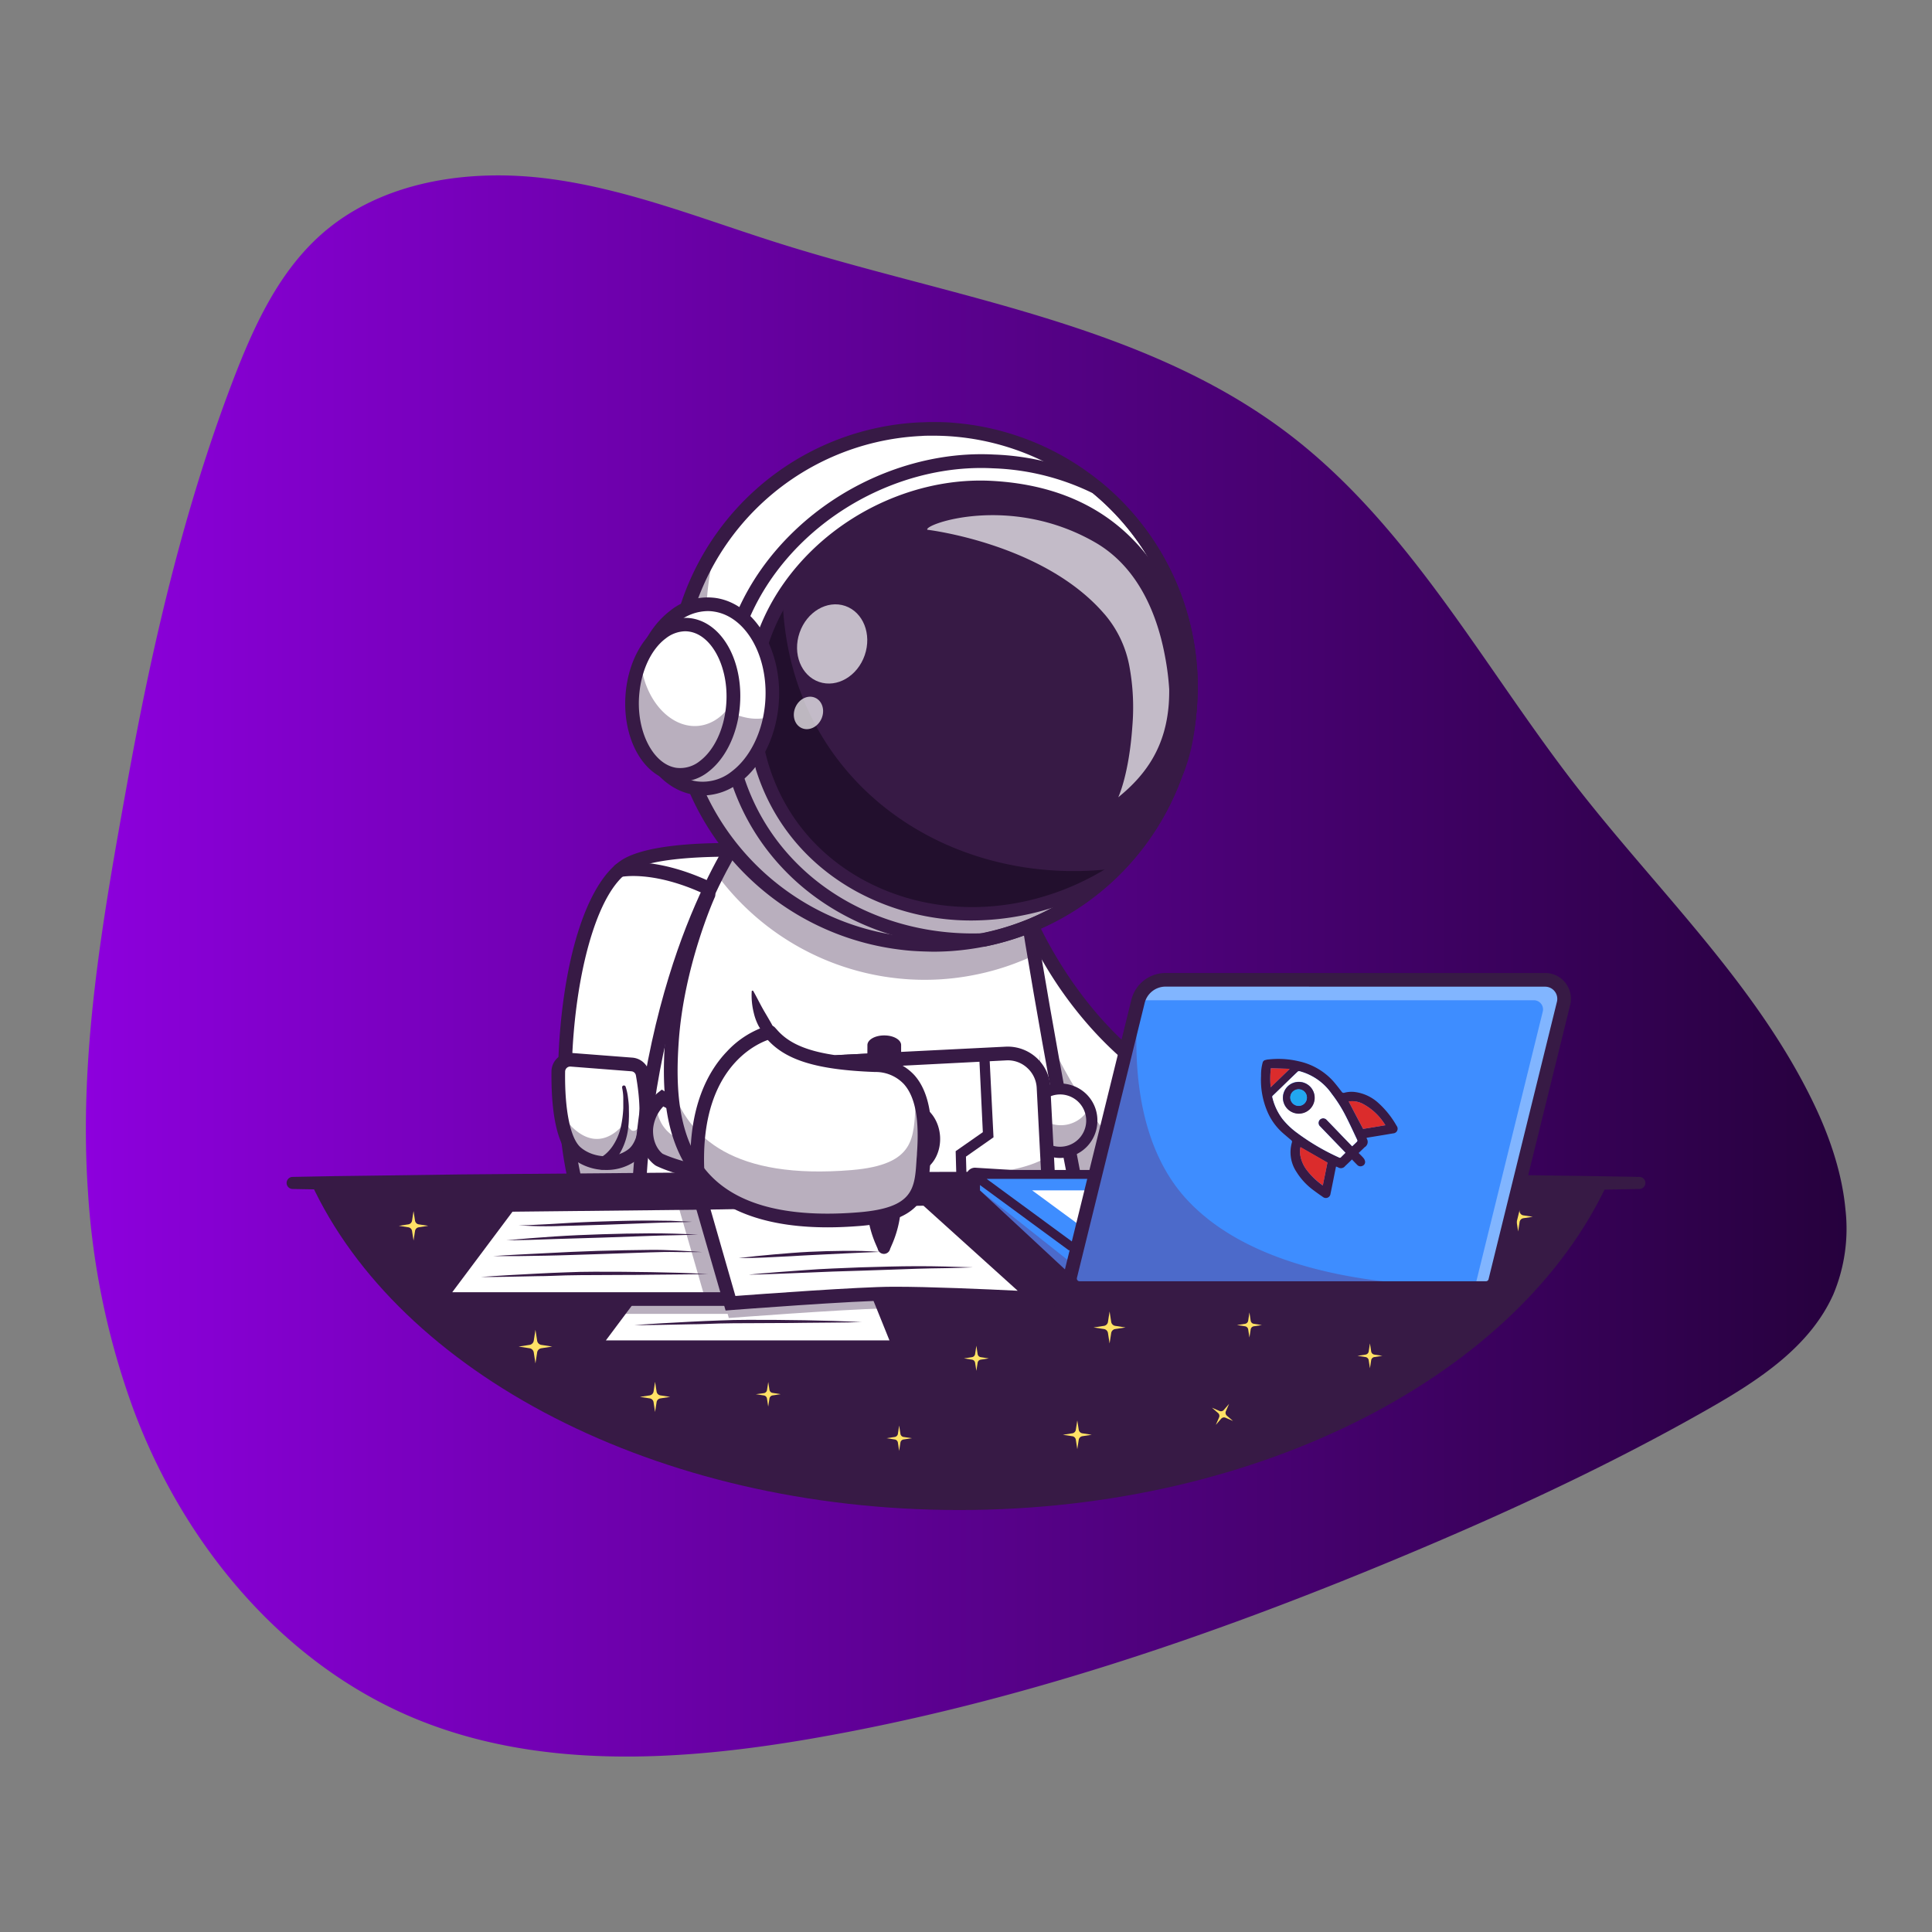 <svg id="Layer_1" data-name="Layer 1" xmlns="http://www.w3.org/2000/svg" xmlns:xlink="http://www.w3.org/1999/xlink" viewBox="0 0 467 467"><rect x="0" y="0" width="467" height="467" fill="#808080" stroke="none"/><defs><style>.cls-1{fill:url(#linear-gradient);}.cls-2{fill:#fff;}.cls-3{opacity:0.35;}.cls-4{fill:#371a45;}.cls-5{fill:#22a7f0;}.cls-6{fill:#220f2d;}.cls-7{opacity:0.7;}.cls-8{fill:#ffe266;}.cls-9{fill:#3e8dff;}.cls-10{opacity:0.3;}.cls-11{fill:#6b184e;}.cls-12{fill:#db2c2c;}</style><linearGradient id="linear-gradient" x1="20.7" y1="233.5" x2="446.3" y2="233.5" gradientUnits="userSpaceOnUse"><stop offset="0" stop-color="#8d00dd"/><stop offset="1" stop-color="#26013d"/></linearGradient></defs><path class="cls-1" d="M446.08,292.36c-.78-8.5-3.63-17.05-7.28-24.8-13.81-29.27-38-52.05-57.87-77.62-22.49-29-40.19-62.71-69.38-85-35.05-26.73-81-32.84-123-46.06-18.53-5.82-36.75-13.2-56-15.69s-40.33.58-54.87,13.45c-10.33,9.14-16.3,22.15-21.24,35-12.11,31.58-19.73,64.66-25.73,97.88-5.87,32.55-11.72,65.29-9.45,98.5a186.13,186.13,0,0,0,11,52.67C44.28,373,68,401.82,99.79,415.18c30.1,12.65,64.3,10.63,96.48,5.06,48.8-8.46,96-24.54,141.72-43.61,25.68-10.71,51-22.39,75.16-36.18,12-6.84,24.37-14.94,30-27.57A41,41,0,0,0,446.08,292.36Z"/><path class="cls-2" d="M187.84,205.85s-28.55-2.19-37,3.63c-15.14,10.47-19.38,67.18-7.63,87.28,8.63,14.75,61.51,7.13,61.51,7.13"/><g class="cls-3"><path class="cls-4" d="M143.26,296.76c8.63,14.75,61.51,7.13,61.51,7.13l-4.64-26.84c-11.5,1.36-51,5-58.36-7.54-2.29-3.92-4-9.24-5.08-15.32C135.86,270.75,137.89,287.58,143.26,296.76Z"/></g><path class="cls-4" d="M176.56,307.51h.7a228.75,228.75,0,0,0,27.74-2,1.65,1.65,0,0,0-.47-3.27c-14.4,2.07-53.23,5-59.84-6.34-11.54-19.73-6.87-75.39,7.14-85.09,6.49-4.49,28.1-3.93,35.88-3.33a1.66,1.66,0,0,0,.26-3.3c-1.19-.09-29.24-2.16-38,3.92-7.44,5.15-12.9,20.57-14.6,41.25-1.3,15.73-.27,36.66,6.49,48.22C145.69,304.17,157.37,307.51,176.56,307.51Z"/><path class="cls-2" d="M138.06,256.16l14.66,1.14a2.88,2.88,0,0,1,2.62,2.36c.84,4.73,2.23,15.77-2.38,19.4-3.83,3-10,2.65-13.66-.44-4.05-3.45-4.43-14.27-4.35-19.62A2.9,2.9,0,0,1,138.06,256.16Z"/><g class="cls-3"><path class="cls-4" d="M155.34,259.66c.85,4.73,2.23,15.77-2.38,19.4-3.83,3-10,2.65-13.66-.44-2.49-2.12-3.59-7-4.05-11.74a12.3,12.3,0,0,0,3,5.52c7.38,7.2,12.92-1.26,12.92-1.26s1,2.06,1.71,2.18c3.19.5,2.55-9.5,2.1-14.66A2.9,2.9,0,0,1,155.34,259.66Z"/></g><path class="cls-4" d="M138.23,279.88c-4.27-3.64-5-13.38-4.93-20.91a4.54,4.54,0,0,1,4.89-4.45l14.66,1.13a4.53,4.53,0,0,1,4.11,3.72c1.09,6.1,2.16,16.94-3,21a12.06,12.06,0,0,1-7.46,2.43A12.9,12.9,0,0,1,138.23,279.88Zm-.3-22.07a1.24,1.24,0,0,0-.93.32,1.25,1.25,0,0,0-.4.89c-.13,9.36,1.28,16.22,3.77,18.34,3.15,2.68,8.45,2.86,11.57.4,2.72-2.14,3.38-8.8,1.77-17.81a1.2,1.2,0,0,0-1.11-1l-14.67-1.14Z"/><path class="cls-4" d="M146.33,282.41a6,6,0,0,0,.7-.47c.2-.15.39-.31.57-.47a9.69,9.69,0,0,0,1-1,12.23,12.23,0,0,0,1.57-2.31A15.66,15.66,0,0,0,151.8,273a21.18,21.18,0,0,0,.21-2.62c.05-.88,0-1.72,0-2.58s-.11-1.71-.22-2.56a13.18,13.18,0,0,0-.57-2.58.43.43,0,0,0-.55-.26.43.43,0,0,0-.28.51V263a12.74,12.74,0,0,1,.27,2.38c0,.81,0,1.64,0,2.46a26,26,0,0,1-.65,4.82,13.55,13.55,0,0,1-1.86,4.27,10,10,0,0,1-1.44,1.72,6.75,6.75,0,0,1-.83.69,4,4,0,0,1-.43.29,2,2,0,0,1-.36.2,1.47,1.47,0,0,0,.86,2.82,1.28,1.28,0,0,0,.29-.13Z"/><path class="cls-4" d="M170.64,216.12a1.66,1.66,0,0,0,.69-3.16c-13.39-6.13-21.6-4.3-21.94-4.22a1.65,1.65,0,0,0,.75,3.22c.11,0,7.58-1.6,19.81,4A1.68,1.68,0,0,0,170.64,216.12Z"/><path class="cls-2" d="M246.24,216.28s13.11,39.37,49.1,52.08v24.15h-49.1Z"/><path class="cls-2" d="M246.24,216.28v76.23h49.1V268.36C259.35,255.65,246.24,216.28,246.24,216.28Z"/><g class="cls-3"><path class="cls-4" d="M246.24,231.68v60.83h43.33C257.94,276.8,246.24,231.68,246.24,231.68Z"/></g><path class="cls-4" d="M244.59,206.13l3.22,9.63c.13.39,13.3,38.76,48.08,51l1.1.39v27h-52.4Zm49.1,63.39c-18.4-6.86-30.67-20.61-37.76-31a107.29,107.29,0,0,1-8-14v66.37h45.8Z"/><path class="cls-2" d="M154.22,292.51h107s-5.89-29.62-11.24-61.59c-.83-4.95-1.65-10-2.43-14.93-6.5-41.46-68.51-14.42-68.51-14.42a78.24,78.24,0,0,0-5.76,9.85C166.38,224.94,155.58,252.25,154.22,292.51Z"/><path class="cls-4" d="M152.57,292.45c1.05-31.07,7.8-54.35,13.28-68.4,6-15.3,11.61-23.13,11.85-23.46l.26-.36.41-.18c1.51-.65,37.11-15.94,57.58-4.7,7.29,4,11.74,10.86,13.23,20.39,5.74,36.55,13.58,76.05,13.66,76.45l.39,2H152.51Zm93.35-76.2c-1.33-8.47-5.21-14.52-11.55-18-17.92-9.85-50.19,3-54.25,4.65-2.46,3.62-22,34-24.19,88H259.21C257.55,282.4,250.94,248.2,245.92,216.25Z"/><g class="cls-3"><path class="cls-4" d="M210.54,297c.17.9.33,1.78.47,2.64C210.87,298.77,210.72,297.89,210.54,297Z"/></g><g class="cls-3"><path class="cls-4" d="M251.34,257.63c1,9,1.59,16.84,1.71,23.36A151.91,151.91,0,0,0,251.34,257.63Z"/></g><circle class="cls-2" cx="256.26" cy="270.87" r="7.68"/><g class="cls-3"><path class="cls-4" d="M263.93,271.07a7.68,7.68,0,1,1-15.35-.4,7.59,7.59,0,0,1,.82-3.26,7.68,7.68,0,0,0,13.88.36A7.61,7.61,0,0,1,263.93,271.07Z"/></g><path class="cls-4" d="M256,279.9a9,9,0,1,1,6.79-15.24,8.93,8.93,0,0,1,2.47,6.45h0a9,9,0,0,1-9,8.79Zm-4.12-13.61a6.32,6.32,0,1,0,4.52-1.74h-.17A6.28,6.28,0,0,0,251.9,266.29Z"/><g class="cls-3"><path class="cls-4" d="M252.54,278.36a118.2,118.2,0,0,1-1.2-23.73,121.64,121.64,0,0,0,1.25,12.91,67.59,67.59,0,0,1,.55,16.16C253,281.9,252.8,280.11,252.54,278.36Z"/></g><path class="cls-2" d="M245.15,293.22l-40.09,2.06a8.67,8.67,0,0,1-9.08-8.19l-1.09-21.33a8.66,8.66,0,0,1,6.47-8.81,8.12,8.12,0,0,1,1.72-.27l40.08-2.06a8.66,8.66,0,0,1,9.07,8.19l.88,16.9.23,4.44A8.67,8.67,0,0,1,245.15,293.22Z"/><g class="cls-3"><path class="cls-4" d="M245.15,293.22l-40.09,2.06a8.67,8.67,0,0,1-9.08-8.19l-1.09-21.33a8.66,8.66,0,0,1,6.47-8.81l3.85,2.28c2.83,17,8.15,25.32,29.43,24.57,9.19-.32,14.91-2,18.47-4.09l.23,4.44A8.67,8.67,0,0,1,245.15,293.22Z"/></g><path class="cls-4" d="M197.73,294.29a10.21,10.21,0,0,1-3.39-7.11l-1.1-21.34A10.31,10.31,0,0,1,203,255L243.08,253a10.32,10.32,0,0,1,10.81,9.75L255,284.06a10.31,10.31,0,0,1-9.75,10.81l-40.08,2.06h0l-.54,0A10.25,10.25,0,0,1,197.73,294.29Zm7.25-.66,40.08-2.06a6.93,6.93,0,0,0,4.83-2.3,7,7,0,0,0,1.8-5l-1.1-21.34a7,7,0,0,0-2.31-4.82,6.9,6.9,0,0,0-5-1.8l-40.09,2.06a7,7,0,0,0-6.62,7.34L197.63,287a7,7,0,0,0,7.35,6.62Z"/><path class="cls-2" d="M246.75,293a8.46,8.46,0,0,1-1.6.24l-40.09,2.06a8.67,8.67,0,0,1-8.12-4.67,8.49,8.49,0,0,1-.95-3.52l-.49-9.48-.16-3.12-.45-8.73a8.67,8.67,0,0,1,8.19-9.08l8.66-.44a8.68,8.68,0,0,0-6.6,8.84l.59,11.52.5,9.81a8.68,8.68,0,0,0,9.08,8.19Z"/><g class="cls-3"><path class="cls-4" d="M246.75,293a8.46,8.46,0,0,1-1.6.24l-40.09,2.06a8.66,8.66,0,0,1-9.07-8.19l-.65-12.6c1.12,2.17,3.07,4.81,6,4.95,1.6.08,3.11-1.14,4.41-2.84l.5,9.81a8.68,8.68,0,0,0,9.08,8.19Z"/></g><path class="cls-4" d="M197.73,294.29a10.21,10.21,0,0,1-3.39-7.11l-1.1-21.34A10.32,10.32,0,0,1,203,255l8.66-.44.48,3.25a7,7,0,0,0-5.34,7.15l1.1,21.34a7,7,0,0,0,7.33,6.62l31.44-1.62.5,3.25a9.79,9.79,0,0,1-1.93.29l-40.09,2.06-.54,0A10.22,10.22,0,0,1,197.73,294.29Zm6.86-7.79-1.1-21.34a10.3,10.3,0,0,1,2.25-7l-2.58.13a7,7,0,0,0-6.62,7.34l1.1,21.34h0a7,7,0,0,0,7.33,6.62l2.88-.14A10.2,10.2,0,0,1,204.59,286.5Z"/><path class="cls-5" d="M221.5,275.11c0,.78-.78,7.21-.78,7.21l-4.5.2c-3.09.14-5.75-2.95-5.93-6.9s2.18-7.28,5.28-7.42l4.5-.2S221.44,273.82,221.5,275.11Z"/><g class="cls-3"><path class="cls-4" d="M221.5,275.11c0,.78-.78,7.21-.78,7.21l-4.5.2c-3.09.14-5.75-2.95-5.93-6.9s2.18-7.28,5.28-7.42l4.5-.2S221.44,273.82,221.5,275.11Z"/></g><path class="cls-4" d="M209.05,275.67a9.53,9.53,0,0,1,1.64-5.91,6.29,6.29,0,0,1,4.82-2.8l3.14-.14a2.88,2.88,0,0,1,2.93,2.23,49.21,49.21,0,0,1,1.16,6,54.29,54.29,0,0,1-.62,6.05,2.87,2.87,0,0,1-2.72,2.52l-3.12.14H216C212.36,283.76,209.26,280.2,209.05,275.67Zm10.12-6.07a.4.4,0,0,0-.4-.3l-3.14.14a3.82,3.82,0,0,0-2.92,1.76,6.91,6.91,0,0,0-1.18,4.36c.15,3.27,2.21,5.83,4.64,5.72l3.12-.14a.39.39,0,0,0,.37-.34c.59-4.75.61-5.53.61-5.64A52.41,52.41,0,0,0,219.17,269.6Zm2.33,5.51Z"/><ellipse class="cls-5" cx="220.39" cy="275.16" rx="5.61" ry="7.17" transform="translate(-12.32 10.34) rotate(-2.61)"/><path class="cls-2" d="M214.79,275.41a8.81,8.81,0,0,0,.41,2.33c-.08-3.85,2.25-7,5.29-7.18,2.45-.11,4.62,1.81,5.51,4.58a1.92,1.92,0,0,0,0-.24c-.18-4-2.84-7-5.93-6.9S214.61,271.46,214.79,275.41Z"/><g class="cls-3"><path class="cls-4" d="M214.79,275.41c.18,4,2.83,7,5.93,6.91s5.46-3.47,5.28-7.42a9.12,9.12,0,0,0-.38-2.19c-.77,2.51-2.64,4.31-4.9,4.41-2.49.11-4.7-1.87-5.56-4.71A8.65,8.65,0,0,0,214.79,275.41Z"/></g><path class="cls-4" d="M215.72,281.21a9.87,9.87,0,0,1-.53-11.65,6.25,6.25,0,0,1,4.82-2.8c3.79-.18,7,3.45,7.23,8.08h0c.21,4.63-2.69,8.54-6.46,8.71h-.27A6.31,6.31,0,0,1,215.72,281.21Zm9-6.25c-.15-3.27-2.21-5.84-4.64-5.73a3.84,3.84,0,0,0-2.91,1.76,7.37,7.37,0,0,0,.39,8.6,3.85,3.85,0,0,0,3.06,1.49c2.41-.11,4.25-2.86,4.1-6.12Z"/><path class="cls-4" d="M232.68,295h0a1.24,1.24,0,0,0,1.21-1.27l-.4-14.15,6.66-4.67-1-20a1.25,1.25,0,0,0-1.3-1.18,1.24,1.24,0,0,0-1.17,1.3l.89,18.64L231,278.26l.43,15.48A1.25,1.25,0,0,0,232.68,295Z"/><path class="cls-2" d="M160.08,265.4a11.05,11.05,0,0,0-3.87,7.5c-.19,5.27,3.11,7.41,3.11,7.41s14.42,7.38,37.55,2.47c0,0,6.81-8.6-.78-13.46C196.09,269.32,171.68,272.67,160.08,265.4Z"/><g class="cls-3"><path class="cls-4" d="M156.21,272.91c-.19,5.26,3.11,7.39,3.11,7.39s14.41,7.39,37.55,2.48a14.71,14.71,0,0,0,2.71-6.16l-.18.25c-16.9,3.58-29.16.6-34.52-1.26a8.87,8.87,0,0,1-6.14-8.46s0-.11,0-.16a1.14,1.14,0,0,1,0-.26A10.4,10.4,0,0,0,156.21,272.91Z"/></g><path class="cls-4" d="M158.56,281.78l-.14-.09c-.17-.11-4.08-2.71-3.86-8.85.19-5.25,4.32-8.6,4.5-8.74l.91-.72,1,.62c10.95,6.87,34.67,3.72,34.91,3.68l.6-.08.51.33a8.75,8.75,0,0,1,4.23,6c.82,4.92-2.89,9.68-3.05,9.88l-.37.46-.58.13a77,77,0,0,1-16,1.73C167.28,286.13,159,282,158.56,281.78Zm39.39-7.3a5.26,5.26,0,0,0-2.27-3.44c-3.92.47-24,2.54-35.35-3.59a9,9,0,0,0-2.47,5.51c-.14,3.88,1.93,5.63,2.3,5.92,1.25.59,14.82,6.68,35.74,2.42C196.65,280.18,198.41,277.21,198,274.48Z"/><g class="cls-3"><path class="cls-4" d="M173.28,211.42a62.49,62.49,0,0,0,40.62,24.67c1.18.18,2.36.33,3.55.45a61.46,61.46,0,0,0,18.21-.91,60.92,60.92,0,0,0,9.55-2.71c1-.39,2.08-.8,3.09-1.24.56-.24,1.13-.5,1.68-.76-.83-4.95-1.65-10-2.43-14.93-6.5-41.46-68.51-14.42-68.51-14.42A78.24,78.24,0,0,0,173.28,211.42Z"/></g><path class="cls-2" d="M278.81,198.38a62.08,62.08,0,0,1-22.51,21.87,63.35,63.35,0,0,1-6,3c-1,.44-2,.85-3.08,1.25a63.29,63.29,0,0,1-9.56,2.71,62.33,62.33,0,0,1-18.2.91c-1.19-.12-2.38-.27-3.56-.46a62.36,62.36,0,0,1,6.79-123.91c.73,0,1.47-.06,2.21-.06,2,0,3.94,0,5.88.21a62.87,62.87,0,0,1,25.47,7.9c1.24.7,2.45,1.44,3.64,2.22a61.23,61.23,0,0,1,5.16,3.81,62.36,62.36,0,0,1,13.77,80.57Z"/><path class="cls-4" d="M219.43,228.26c-1.19-.12-2.39-.27-3.56-.45a62.54,62.54,0,0,1,6.8-124.25c.7,0,1.43-.06,2.22-.06,2,0,4,0,5.9.22a62.86,62.86,0,0,1,25.54,7.92c1.25.71,2.48,1.46,3.64,2.23a62.52,62.52,0,0,1-3.59,106.52,63.65,63.65,0,0,1-6,3c-.94.4-2,.81-3.1,1.24a62.12,62.12,0,0,1-9.58,2.72,63.36,63.36,0,0,1-8.31,1.09q-1.92.12-3.87.12C223.48,228.56,221.45,228.46,219.43,228.26Zm64.37-83.87a62,62,0,0,0-18.86-26.45,63.45,63.45,0,0,0-5.15-3.8c-1.16-.76-2.38-1.51-3.63-2.21a62.19,62.19,0,0,0-25.4-7.88c-1.94-.16-3.91-.24-5.87-.22-.79,0-1.51,0-2.21.06a62.2,62.2,0,0,0-6.76,123.59c1.17.18,2.36.33,3.54.45a62.92,62.92,0,0,0,9.89.18,63,63,0,0,0,17.8-3.79c1.14-.43,2.15-.83,3.08-1.24a59.45,59.45,0,0,0,6-3,62.16,62.16,0,0,0,27.59-75.71Z"/><g class="cls-3"><path class="cls-4" d="M167.06,187.72a62.29,62.29,0,0,0,48.83,39.92c1.18.19,2.37.34,3.56.46a62.33,62.33,0,0,0,18.2-.91,63.29,63.29,0,0,0,9.56-2.71c1-.4,2.07-.81,3.08-1.24a64.65,64.65,0,0,0,6-3,62.36,62.36,0,0,0,29.3-37.59,61.86,61.86,0,0,1-21.75,20.65,61.13,61.13,0,0,1-6,3c-1,.44-2,.85-3.08,1.24a60.73,60.73,0,0,1-9.56,2.71,61.36,61.36,0,0,1-18.2.91c-1.19-.12-2.38-.27-3.55-.45A62.37,62.37,0,0,1,173,132.44,62.21,62.21,0,0,0,167.06,187.72Z"/></g><path class="cls-4" d="M219.32,229.37c-1.21-.12-2.43-.28-3.63-.46a63.65,63.65,0,0,1,6.92-126.46c.72,0,1.46-.06,2.26-.06a60,60,0,0,1,6,.22,63.75,63.75,0,0,1,26,8.06c1.27.72,2.52,1.48,3.71,2.27a62.15,62.15,0,0,1,5.26,3.88,63.62,63.62,0,0,1-8.93,104.54,64.57,64.57,0,0,1-6.12,3c-1,.41-2,.83-3.15,1.27a63.49,63.49,0,0,1-9.75,2.76,62.33,62.33,0,0,1-8.46,1.11c-1.3.08-2.62.12-3.94.12Q222.41,229.67,219.32,229.37Zm63.44-84.59a61,61,0,0,0-23.59-29.71c-1.13-.75-2.33-1.48-3.56-2.17a61.3,61.3,0,0,0-24.94-7.74c-1.9-.16-3.85-.23-5.78-.21-.76,0-1.47,0-2.16.06a61.08,61.08,0,0,0-6.64,121.37c1.15.18,2.32.33,3.48.44a59.48,59.48,0,0,0,9.71.17,60.71,60.71,0,0,0,8.12-1.06,61.82,61.82,0,0,0,9.36-2.65c1.12-.42,2.11-.82,3-1.22a63.17,63.17,0,0,0,5.89-2.92,61.08,61.08,0,0,0,27.09-74.36Z"/><path class="cls-4" d="M219.28,229.74c-1.21-.12-2.44-.28-3.64-.46a64,64,0,0,1,7-127.2c.72,0,1.47-.06,2.28-.06,2,0,4,0,6,.22a63.45,63.45,0,0,1,13.56,2.66,65,65,0,0,1,12.59,5.44c1.28.73,2.54,1.5,3.73,2.29a63,63,0,0,1,5.3,3.9,64,64,0,0,1,14.13,82.7h0a63.79,63.79,0,0,1-23.11,22.46,66.55,66.55,0,0,1-6.16,3.06c-1,.42-2,.83-3.17,1.28a65.66,65.66,0,0,1-9.8,2.78,64.93,64.93,0,0,1-8.51,1.11c-1.32.08-2.64.12-4,.12C223.43,230,221.35,229.94,219.28,229.74Zm58.12-32.22A60.7,60.7,0,0,0,259,115.38c-1.13-.74-2.32-1.47-3.54-2.16a60.82,60.82,0,0,0-24.8-7.69c-1.88-.16-3.81-.23-5.74-.21-.76,0-1.45,0-2.14.06A60.71,60.71,0,0,0,216.15,226c1.14.18,2.31.33,3.46.45a61,61,0,0,0,17.72-.89,60.61,60.61,0,0,0,9.29-2.64c1.12-.42,2.11-.81,3-1.21a62.25,62.25,0,0,0,5.84-2.91,60.53,60.53,0,0,0,21.92-21.29Z"/><path class="cls-4" d="M268.85,210.87c-37.72,23.73-86.47,3.15-87-41-.34-30,28.8-53.53,57.66-52,21,1.11,41,11.38,48.21,44.45,0,0,.93,15.13-3.64,25a142,142,0,0,1-10.66,18.6Z"/><path class="cls-6" d="M181.89,169.89c.49,44.13,49.25,64.71,87,41l.93-1c-40.49,5.23-79.33-20.74-80.66-65.36A47.06,47.06,0,0,0,181.89,169.89Z"/><path class="cls-4" d="M191.37,212.07C180,201.23,173.87,186.68,173.68,170c-.17-15.36,6.32-30.15,18.29-41.63,13-12.49,31.06-19.41,48.26-18.5a62.42,62.42,0,0,1,25.57,6.48l.15.08.14.11a64,64,0,0,1-9,105.16,66.55,66.55,0,0,1-6.16,3.06c-1,.42-2,.83-3.17,1.28a65.45,65.45,0,0,1-9.81,2.78l-.26,0c-.87,0-1.74,0-2.61,0C218.5,228.89,202.68,222.83,191.37,212.07Zm55.25,10.86c1.12-.42,2.11-.81,3-1.21a62.25,62.25,0,0,0,5.84-2.91,60.7,60.7,0,0,0,8.65-99.61,59.15,59.15,0,0,0-24.08-6c-16.29-.87-33.41,5.71-45.79,17.58C183,141.59,176.82,155.51,177,170c.18,15.78,5.94,29.52,16.67,39.72,11.23,10.69,27.19,16.48,43.81,15.87A60.4,60.4,0,0,0,246.62,222.93Z"/><path class="cls-4" d="M207.12,215.54c-16.86-9.2-26.66-25.83-26.88-45.63-.16-13.72,5.65-26.92,16.33-37.17,11.63-11.15,27.72-17.31,43.07-16.51,26.71,1.41,43.45,16.81,49.74,45.75l0,.25c0,.64.9,15.67-3.79,25.75a142.44,142.44,0,0,1-10.8,18.85l-4.91,5.32-.18.12A65.53,65.53,0,0,1,235,222.5,58.11,58.11,0,0,1,207.12,215.54Zm65.05-10.68a142.92,142.92,0,0,0,10.45-18.27c4.13-8.87,3.57-22.6,3.5-24-6-27.22-21.65-41.7-46.65-43-14.46-.76-29.63,5.07-40.61,15.6-10,9.61-15.46,22-15.32,34.74.21,18.58,9.38,34.16,25.16,42.77,17.87,9.73,40.49,8.56,59.09-3Z"/><ellipse class="cls-2" cx="170.45" cy="168.34" rx="22.3" ry="16.2" transform="translate(-7.34 328.91) rotate(-86.73)"/><g class="cls-3"><path class="cls-4" d="M168,190.48c8.27,1.3,16-6.26,18.11-17.2a11.78,11.78,0,0,1-5.09.3c-8.86-1.39-19.23-11.88-17.88-24.1.09-.82,4.48-2.18,4.63-3-6.74,1.88-12.3,9.48-13.38,19.31C153.06,178,159.15,189.08,168,190.48Z"/></g><path class="cls-4" d="M167.76,192.11c-9.71-1.53-16.43-13.4-15-26.47h0c.84-7.6,4.19-14.16,9.21-18a14.4,14.4,0,0,1,11.17-3.08c9.7,1.53,16.43,13.41,15,26.48-.84,7.6-4.19,14.15-9.21,18a14.77,14.77,0,0,1-9,3.24A13.9,13.9,0,0,1,167.76,192.11ZM164,150.27c-4.23,3.24-7.2,9.12-7.92,15.73h0c-1.25,11.34,4.23,21.59,12.22,22.85a11.24,11.24,0,0,0,8.65-2.44c4.24-3.24,7.2-9.12,7.93-15.73,1.24-11.34-4.24-21.59-12.23-22.84a9.47,9.47,0,0,0-1.59-.13A11.57,11.57,0,0,0,164,150.27Z"/><ellipse class="cls-2" cx="165.05" cy="169.62" rx="17.7" ry="13.2" transform="translate(-8.28 330.76) rotate(-88.69)"/><path class="cls-4" d="M159.9,186.2c-3.81-2.06-6.63-6.27-7.73-11.56-2-9.44,2.18-19.38,9.27-22.16a10.11,10.11,0,0,1,8.76.56c3.81,2.05,6.63,6.27,7.74,11.55,2,9.44-2.19,19.38-9.27,22.16a10.29,10.29,0,0,1-3.81.75A10.41,10.41,0,0,1,159.9,186.2Zm1.66-33.4c-6.93,2.73-11,12.49-9.06,21.77,1.09,5.19,3.84,9.32,7.56,11.32a9.77,9.77,0,0,0,8.48.54c6.94-2.72,11-12.49,9.06-21.77-1.08-5.18-3.84-9.31-7.56-11.32a9.86,9.86,0,0,0-8.48-.54Z"/><g class="cls-3"><path class="cls-4" d="M176.63,178.43a21,21,0,0,0,1.05-10c-3.26,6.94-10.15,9.17-15.94,4.89-3.73-2.76-6.15-7.6-6.81-12.77-.21.44-.4.9-.58,1.37-3,8-.39,18.18,5.77,22.73S173.66,186.43,176.63,178.43Z"/></g><path class="cls-4" d="M162.85,188.84c-7.64-1.27-12.72-10.87-11.56-21.86.69-6.46,3.51-12.15,7.57-15.23a10.69,10.69,0,0,1,8.36-2.28c7.64,1.26,12.72,10.87,11.56,21.86-.69,6.45-3.52,12.14-7.57,15.23a11.05,11.05,0,0,1-6.72,2.41A10.16,10.16,0,0,1,162.85,188.84Zm-2-34.47c-3.35,2.55-5.69,7.39-6.28,12.95-1,9,3.09,17.31,8.81,18.26a7.52,7.52,0,0,0,5.82-1.65c3.34-2.54,5.69-7.38,6.28-13,.95-8.95-3.09-17.31-8.81-18.25a6.56,6.56,0,0,0-1.08-.09A7.83,7.83,0,0,0,160.86,154.37Z"/><g class="cls-7"><path class="cls-2" d="M224.15,128.05s28.13,3.29,42.8,20.37l.05.05a26.79,26.79,0,0,1,6,12.62,54.61,54.61,0,0,1,.71,14.46c-.82,11.79-3.41,17.17-3.41,17.17,7.14-5.77,11.42-12.58,12.2-22.4q.11-1.45.12-3v-.71h0a63.24,63.24,0,0,0-1-7.88c-1.69-9.22-6-21.4-17-27.68C244.09,119.3,223.26,126.75,224.15,128.05Z"/></g><g class="cls-7"><ellipse class="cls-2" cx="201.14" cy="155.64" rx="9.71" ry="8.33" transform="translate(-11.4 295.31) rotate(-71.04)"/></g><g class="cls-7"><ellipse class="cls-2" cx="195.41" cy="172.33" rx="4.01" ry="3.44" transform="translate(-41.11 281.58) rotate(-66.2)"/></g><path class="cls-4" d="M75.18,285.94C96.32,331.78,158.49,365,231.89,365s135.56-33.21,156.71-79.05Z"/><path class="cls-8" d="M182.68,337l1.95.3a.9.9,0,0,1,.76.75l.3,1.95.3-1.95a.9.9,0,0,1,.76-.75l1.95-.3-1.95-.31A.9.9,0,0,1,186,336l-.3-1.95-.3,1.95a.9.9,0,0,1-.76.75Z"/><path class="cls-8" d="M233,328.35l1.95.3a.9.9,0,0,1,.75.76l.31,1.95.3-1.95a.9.9,0,0,1,.75-.76l1.95-.3-1.95-.3a.9.9,0,0,1-.75-.76l-.3-2-.31,2a.9.9,0,0,1-.75.76Z"/><path class="cls-8" d="M214.28,347.64l2,.31a.9.9,0,0,1,.76.76l.3,2,.31-2a.89.89,0,0,1,.76-.76l2-.31-2-.3a.9.9,0,0,1-.76-.76l-.31-2-.3,2a.91.91,0,0,1-.76.76Z"/><path class="cls-8" d="M125.37,325.49l2.65.41a1.23,1.23,0,0,1,1,1l.41,2.65.41-2.65a1.22,1.22,0,0,1,1-1l2.65-.41-2.65-.41a1.21,1.21,0,0,1-1-1l-.41-2.65-.41,2.65a1.22,1.22,0,0,1-1,1Z"/><path class="cls-8" d="M363.42,294.12l2.3.35a1.08,1.08,0,0,1,.89.9l.35,2.29.36-2.29a1.08,1.08,0,0,1,.89-.9l2.29-.35-2.29-.35a1.07,1.07,0,0,1-.89-.9l-.36-2.29-.35,2.29a1.07,1.07,0,0,1-.89.9Z"/><path class="cls-8" d="M264.33,320.87l2.49.38a1.15,1.15,0,0,1,1,1l.39,2.49.38-2.49a1.17,1.17,0,0,1,1-1l2.48-.38-2.48-.38a1.17,1.17,0,0,1-1-1l-.38-2.49-.39,2.49a1.15,1.15,0,0,1-1,1Z"/><path class="cls-8" d="M154.69,337.65l2.37.37a1.1,1.1,0,0,1,.92.92l.36,2.37.37-2.37a1.08,1.08,0,0,1,.92-.92l2.36-.37-2.36-.36a1.1,1.1,0,0,1-.92-.92l-.37-2.37-.36,2.37a1.13,1.13,0,0,1-.92.92Z"/><path class="cls-8" d="M299,320.29l1.95.3a.91.91,0,0,1,.76.76l.3,1.95.3-1.95a.91.91,0,0,1,.76-.76l1.95-.3-1.95-.3a.91.91,0,0,1-.76-.76l-.3-2-.3,2a.91.91,0,0,1-.76.76Z"/><path class="cls-8" d="M293.89,344.42l1.29-1.49a.93.93,0,0,1,1.05-.24l1.81.79-1.49-1.29a.93.93,0,0,1-.24-1.05l.79-1.81-1.29,1.49a.91.91,0,0,1-1.05.23l-1.81-.78,1.49,1.29a.91.91,0,0,1,.23,1.05Z"/><path class="cls-8" d="M256.92,346.81l2.26.35a1,1,0,0,1,.87.87l.35,2.26.35-2.26a1.05,1.05,0,0,1,.88-.87l2.26-.35-2.26-.35a1.05,1.05,0,0,1-.88-.88l-.35-2.25-.35,2.25a1,1,0,0,1-.87.88Z"/><path class="cls-8" d="M328.13,327.73l1.95.3a.91.91,0,0,1,.76.76l.3,1.95.3-1.95a.91.91,0,0,1,.76-.76l1.95-.3-1.95-.3a.91.91,0,0,1-.76-.76l-.3-1.95-.3,1.95a.91.91,0,0,1-.76.76Z"/><path class="cls-8" d="M96.4,296.3l2.31.36a1.06,1.06,0,0,1,.89.9l.36,2.3.36-2.3a1.06,1.06,0,0,1,.89-.9l2.31-.36-2.31-.35a1.07,1.07,0,0,1-.89-.9l-.36-2.31-.36,2.31a1.07,1.07,0,0,1-.89.9Z"/><polygon class="cls-2" points="143.15 325.63 217.4 325.63 213.64 316.27 208.05 302.37 160.17 302.87 149.16 317.59 143.15 325.63"/><path class="cls-4" d="M159.33,301.23l49.83-.52,10.69,26.57h-80Zm47.61,2.8-45.94.49L146.45,324H215Z"/><path class="cls-4" d="M153.32,320.3c2.29,0,4.58,0,6.87-.06l6.87-.14c2.29,0,4.59-.13,6.87-.19s4.57-.07,6.86-.07c4.57-.06,9.15,0,13.73-.09l6.87-.06c2.29,0,4.58-.06,6.87-.12-2.29-.12-4.58-.19-6.87-.28l-6.87-.16c-4.58-.09-9.16-.1-13.74-.1q-3.43,0-6.87.15c-2.3.09-4.58.17-6.87.3l-6.86.37C157.89,320,155.61,320.12,153.32,320.3Z"/><path class="cls-4" d="M156.38,315.25c2.11,0,4.21,0,6.32,0l6.32-.1c4.21-.07,8.41-.25,12.62-.37l12.61-.43c2.1-.07,4.2-.13,6.3-.08s4.21,0,6.32,0c-4.2-.26-8.41-.57-12.63-.52s-8.42.11-12.63.24-8.42.34-12.62.56l-6.3.32C160.59,315,158.49,315.09,156.38,315.25Z"/><path class="cls-4" d="M159.55,310.89c1.93,0,3.86-.07,5.79-.11l5.79-.19,11.58-.35,11.57-.41c1.93-.07,3.86-.13,5.79-.15s3.86-.11,5.79-.21c-3.87-.14-7.72-.28-11.59-.26s-7.73.1-11.59.22-7.72.29-11.58.54l-5.78.42C163.39,310.56,161.47,310.7,159.55,310.89Z"/><path class="cls-4" d="M162.38,306.71a90.09,90.09,0,0,0,10.52.17c3.51-.07,7-.19,10.51-.3l10.51-.38c1.75-.07,3.5-.14,5.25-.17s3.53,0,5.24-.17l-5.24-.23c-1.75,0-3.51-.05-5.26-.05-3.51,0-7,.09-10.52.19s-7,.27-10.51.49c-1.75.11-3.5.21-5.25.29S164.13,306.75,162.38,306.71Z"/><polygon class="cls-2" points="106.03 314 180.28 314 170.92 290.74 163.76 290.81 123.04 291.25 106.03 314"/><path class="cls-2" d="M223.85,289.75l26.7,24.1s-23.79-1.23-34.84-1.19c-9,0-39.12,2.33-39.12,2.33l-7-24.25Z"/><g class="cls-3"><path class="cls-4" d="M149.16,317.59h26.73l.28,1s26.92-2.06,37.47-2.31l-5.59-13.9-47.88.5Z"/></g><polygon class="cls-2" points="106.03 314 180.28 314 170.92 290.74 163.76 290.81 123.04 291.25 106.03 314"/><path class="cls-4" d="M122.21,289.6l49.83-.52,10.68,26.57h-80Zm47.6,2.8-45.93.49-14.56,19.46h68.51Z"/><path class="cls-4" d="M116.2,308.67c2.29,0,4.58,0,6.87-.06l6.87-.14c2.29,0,4.58-.13,6.86-.19s4.57-.06,6.86-.07c4.58-.06,9.16,0,13.73-.09l6.87-.06c2.29,0,4.58-.06,6.87-.12-2.29-.12-4.58-.19-6.86-.28l-6.87-.16c-4.58-.09-9.16-.1-13.74-.1q-3.45,0-6.88.15c-2.3.09-4.58.17-6.87.3l-6.86.37C120.77,308.37,118.48,308.49,116.2,308.67Z"/><path class="cls-4" d="M119.26,303.62c2.1,0,4.21,0,6.31,0l6.32-.1c4.21-.07,8.41-.25,12.62-.37l12.62-.43c2.1-.07,4.2-.13,6.3-.08s4.21,0,6.31,0c-4.19-.26-8.41-.57-12.62-.52s-8.43.11-12.64.24-8.41.34-12.61.56l-6.31.32C123.46,303.35,121.36,303.46,119.26,303.62Z"/><path class="cls-4" d="M122.42,299.8c1.94,0,3.87-.07,5.8-.1l5.78-.2,11.58-.35,11.57-.41c1.93-.07,3.86-.13,5.79-.15s3.87-.11,5.79-.2c-3.86-.15-7.71-.28-11.59-.27s-7.72.1-11.59.22-7.72.29-11.57.54l-5.79.42C126.27,299.47,124.34,299.61,122.42,299.8Z"/><path class="cls-4" d="M125.25,296.16a90.22,90.22,0,0,0,10.53.17c3.5-.07,7-.19,10.51-.29l10.51-.39c1.75-.07,3.5-.13,5.25-.17s3.53-.05,5.23-.16l-5.23-.24c-1.76,0-3.51-.05-5.27-.05-3.51,0-7,.09-10.52.2s-7,.26-10.51.48c-1.75.11-3.49.21-5.24.29S127,296.21,125.25,296.16Z"/><path class="cls-4" d="M396.26,284.48l-10.17-.18-10.17-.14-20.35-.28-40.69-.34c-13.56-.14-27.13-.15-40.69-.22l-40.69-.06-40.69.06c-13.56.07-27.13.08-40.69.22l-40.69.34-20.35.28-10.17.13-10.17.19a1.46,1.46,0,0,0,0,2.92l10.17.18,10.17.14,20.35.28,40.69.34c13.56.14,27.13.15,40.69.22l40.69.06,40.69-.06c13.56-.08,27.13-.08,40.69-.22l40.69-.34,20.35-.28,10.17-.14,10.17-.18a1.46,1.46,0,0,0,0-2.92Z"/><path class="cls-9" d="M258.71,310.32,235.35,288.6a.45.45,0,0,1-.15-.33v-3.9a.46.46,0,0,1,.49-.46l74.71,4.56,34.68,21.85Z"/><g class="cls-10"><path class="cls-11" d="M235.2,286.46v1.81a.49.49,0,0,0,.15.34l23.36,21.71h86.37l-6.32-4H260.29Z"/></g><path class="cls-4" d="M234.22,289.81a2.14,2.14,0,0,1-.67-1.54v-3.9a2.12,2.12,0,0,1,2.24-2.11l75.14,4.59L350.8,312H258.06Zm75.66.28-73-4.46v2.12l22.51,20.92h80Z"/><polygon class="cls-9" points="258.71 301.14 235.2 283.88 310.4 283.88 345.08 301.14 258.71 301.14"/><polygon class="cls-2" points="264.77 298.96 249.48 287.73 298.4 287.73 320.96 298.96 264.77 298.96"/><path class="cls-4" d="M235.69,285.58a1.54,1.54,0,0,1,.91-2.78h74.06l39,19.42H258.35Zm74.46-.62H238.5l20.56,15.1h81.42Z"/><path class="cls-9" d="M260.93,311.34h98.26a2.3,2.3,0,0,0,1.64-.69,2.34,2.34,0,0,0,.58-1.06l16.53-67.06a4.59,4.59,0,0,0-4.46-5.69H281.76a6.89,6.89,0,0,0-6.57,4.82l-.12.42L258.71,308.5A2.29,2.29,0,0,0,260.93,311.34Z"/><g class="cls-10"><path class="cls-11" d="M260.93,311.34h98.26a2.3,2.3,0,0,0,1.64-.69c-12.05.58-53.92.91-73.91-20.66-12.8-13.81-13-35.45-11.73-48.33l-.12.42L258.71,308.5A2.29,2.29,0,0,0,260.93,311.34Z"/></g><g class="cls-3"><path class="cls-2" d="M372.91,244.54l-16.45,66.8h2.73a2.28,2.28,0,0,0,2.22-1.75l16.53-67.06a4.59,4.59,0,0,0-4.46-5.69H281.76a6.9,6.9,0,0,0-6.63,5,6.4,6.4,0,0,1,.88-.06h94.75A2.21,2.21,0,0,1,372.91,244.54Z"/></g><path class="cls-4" d="M257.83,311.48a3.94,3.94,0,0,1-.73-3.38l16.37-66.42a8.52,8.52,0,0,1,8.29-6.49h91.72a6.23,6.23,0,0,1,6.06,7.73L363,310a3.94,3.94,0,0,1-3.83,3H260.94A3.91,3.91,0,0,1,257.83,311.48Zm23.93-73a5.21,5.21,0,0,0-5.08,4l-16.37,66.42a.66.66,0,0,0,.12.55.63.63,0,0,0,.51.25h98.25a.64.64,0,0,0,.62-.49l16.53-67.07a2.94,2.94,0,0,0-2.86-3.64Z"/><g class="cls-3"><polygon class="cls-4" points="163.76 290.81 170.46 314 180.28 314 170.92 290.74 163.76 290.81"/></g><path class="cls-2" d="M223.85,289.75l26.7,24.1s-23.79-1.23-34.84-1.19c-9,0-39.12,2.33-39.12,2.33l-7-24.25Z"/><path class="cls-4" d="M167.4,289.13l57.08-1,30.63,27.65-4.64-.24c-.24,0-23.89-1.22-34.75-1.19-8.84,0-38.7,2.3-39,2.32l-1.33.11ZM246,312l-22.78-20.56-51.46.93,6,20.89c6-.45,29.93-2.21,37.91-2.23h.42C224.22,311,238.64,311.63,246,312Z"/><path class="cls-4" d="M209.51,290.08a26.43,26.43,0,0,0,2.08,10.46l.57,1.32a1.53,1.53,0,0,0,3,0l.59-1.36a26.32,26.32,0,0,0,2.07-10.36V252.62c0-1.29-1.82-2.34-4.08-2.34s-4.07,1.05-4.07,2.34a1.09,1.09,0,0,0,0,.18Z"/><path class="cls-4" d="M180.94,308.1c2.27,0,4.53-.13,6.79-.19l6.78-.27c4.52-.22,9-.36,13.56-.49s9-.33,13.56-.47c2.27-.08,4.52-.1,6.78-.14s4.53-.11,6.79-.2c-4.52-.15-9-.29-13.58-.28s-9.05.16-13.58.28l-6.78.28c-2.26.1-4.52.22-6.78.4l-6.77.5C185.45,307.71,183.2,307.88,180.94,308.1Z"/><path class="cls-4" d="M178.54,304.1q4.29,0,8.55-.25c1.43-.06,2.85-.14,4.27-.21s2.84-.19,4.26-.24l8.53-.42c2.85-.12,5.69-.29,8.54-.37-2.84-.23-5.7-.28-8.55-.26s-5.71.1-8.56.24-5.69.39-8.53.63S181.38,303.76,178.54,304.1Z"/><path class="cls-2" d="M171.29,216.28s-7.57,16.64-8.84,35.53c-1.3,19.24.58,46.58,45.37,42.87,15.7-1.3,14.94-8,15.52-15.84.73-9.75-.39-20.95-11.78-21.37-20.6-.76-26.75-5.25-29.67-17.87"/><g class="cls-3"><path class="cls-4" d="M162.28,262.54c.87,17.2,8.66,35.19,45.54,32.14,15.71-1.3,14.94-8,15.52-15.84.4-5.34.24-11.11-1.85-15.31,0,1.16-.07,2.32-.16,3.46-.58,7.87.18,14.54-15.52,15.84C177.51,285.17,166.34,275.12,162.28,262.54Z"/></g><path class="cls-4" d="M186.84,248.15c-.34-.71-.75-1.37-1.14-2.05s-.81-1.36-1.21-2.07c-.81-1.43-1.54-2.94-2.41-4.48a.21.21,0,0,0-.28-.07.18.18,0,0,0-.1.16,17.72,17.72,0,0,0,.52,5.27,13.17,13.17,0,0,0,.89,2.56,8.48,8.48,0,0,0,1.54,2.28,1.37,1.37,0,0,0,2.21-1.56Z"/><path class="cls-4" d="M200.07,296.67c2.51,0,5.14-.12,7.89-.34,16-1.33,16.48-8.66,16.92-15.75,0-.53.07-1.07.11-1.62.67-9.11-.63-15.36-4-19.11a12.63,12.63,0,0,0-9.38-4c-13.1-.48-20-2.5-23.85-7a1.65,1.65,0,0,0-2.5,2.15c4.5,5.25,12.1,7.6,26.23,8.12a9.37,9.37,0,0,1,7,2.93c2.73,3.05,3.76,8.5,3.16,16.67,0,.56-.08,1.11-.11,1.66-.44,7-.73,11.56-13.9,12.65-16.44,1.36-28.36-1.47-35.41-8.41-8.64-8.51-8.91-21.94-8.18-32.7,1.24-18.37,8.62-34.79,8.69-34.95a1.65,1.65,0,1,0-3-1.37,116.28,116.28,0,0,0-9,36.1c-.77,11.46-.43,25.82,9.16,35.27C176.51,293.42,186.62,296.67,200.07,296.67Z"/><path class="cls-4" d="M168.59,284.54h.07a1.66,1.66,0,0,0,1.58-1.73c-1.17-27.15,15.58-31.55,16.29-31.73a1.65,1.65,0,0,0-.76-3.21,22.52,22.52,0,0,0-10.06,6.3c-4.37,4.55-9.44,13.23-8.77,28.79A1.66,1.66,0,0,0,168.59,284.54Z"/><path class="cls-4" d="M306.3,268.58A14.47,14.47,0,0,0,310,273.8c.72.64,1.47,1.25,2.2,1.89a.44.44,0,0,1,.11.36,8.54,8.54,0,0,0,1.07,7.22,15.94,15.94,0,0,0,4.18,4.48q1.08.81,2.19,1.56a1.13,1.13,0,0,0,1.86-.76c.43-2.05.83-4.1,1.24-6.15l.1-.43.45.18a1.28,1.28,0,0,0,1.75-.3c.54-.51,1.07-1,1.64-1.59.44.46.86.91,1.3,1.34a1.06,1.06,0,0,0,1.22.22,1,1,0,0,0,.66-1.05,1.7,1.7,0,0,0-.36-.81c-.36-.44-.78-.82-1.2-1.26l1.22-1.17.22-.22a1.49,1.49,0,0,0,.5-2.11.16.16,0,0,1,0-.09s0-.05,0-.09l4.5-.74,1.88-.32a1.13,1.13,0,0,0,.85-1.84,21.94,21.94,0,0,0-4.38-5.49,10.41,10.41,0,0,0-5.75-2.68,6.57,6.57,0,0,0-2.46.18.56.56,0,0,1-.7-.27c-.73-.93-1.44-1.88-2.24-2.75a15.68,15.68,0,0,0-8.12-4.58,21.44,21.44,0,0,0-7.32-.44c-.35,0-.69.14-1,.2l-.34.34a11.13,11.13,0,0,0-.45,3.39A19.47,19.47,0,0,0,306.3,268.58ZM326,266.24a5.65,5.65,0,0,1,3.18.45,14.09,14.09,0,0,1,5.69,5.3l-5.38.89C328.29,270.64,327.13,268.44,326,266.24ZM314.35,277.3l6.51,3.73c-.36,1.8-.74,3.65-1.12,5.53A17.84,17.84,0,0,1,316,283a8.32,8.32,0,0,1-1.69-3.74A4.42,4.42,0,0,1,314.35,277.3Zm-6.66-12.48c.47-.43.92-.88,1.38-1.32,1.53-1.48,3.05-3,4.59-4.43a.53.53,0,0,1,.4-.15,13.71,13.71,0,0,1,7.85,5.49,33.33,33.33,0,0,1,3.37,5.34c1,1.91,1.86,3.84,2.77,5.77a.45.45,0,0,1,0,.39c-.37.39-.78.76-1.2,1.16l-2.64-2.73c-1.17-1.22-2.33-2.43-3.51-3.64a1.13,1.13,0,0,0-1.42-.24,1.12,1.12,0,0,0-.19,1.81l5.84,6.06.28.28a.75.75,0,0,1-.07.12c-.35.33-.7.66-1,1a.33.33,0,0,1-.45.06,54.55,54.55,0,0,1-10.46-6.19,18.35,18.35,0,0,1-3.22-3.13,14,14,0,0,1-2.44-5.2A.4.4,0,0,1,307.69,264.82Zm-.49-6.61,4.45.14a.48.48,0,0,1,0,.12l-4.5,4.35A20.34,20.34,0,0,1,307.2,258.21Z"/><path class="cls-2" d="M307.56,265.27a14,14,0,0,0,2.44,5.2,18.35,18.35,0,0,0,3.22,3.13,54.55,54.55,0,0,0,10.46,6.19.33.33,0,0,0,.45-.06c.33-.34.68-.67,1-1a.75.75,0,0,0,.07-.12l-.28-.28-5.84-6.06a1.12,1.12,0,0,1,.19-1.81,1.13,1.13,0,0,1,1.42.24c1.18,1.21,2.34,2.42,3.51,3.64l2.64,2.73c.42-.4.83-.77,1.2-1.16a.45.45,0,0,0,0-.39c-.91-1.93-1.8-3.86-2.77-5.77a33.33,33.33,0,0,0-3.37-5.34,13.71,13.71,0,0,0-7.85-5.49.53.53,0,0,0-.4.15c-1.54,1.47-3.06,2.95-4.59,4.43-.46.44-.91.89-1.38,1.32A.4.4,0,0,0,307.56,265.27Zm3.72-2.72a3.82,3.82,0,1,1-.12,5.4A3.83,3.83,0,0,1,311.28,262.55Z"/><path class="cls-12" d="M307.15,262.82l4.5-4.35v-.12l-4.45-.14A20.34,20.34,0,0,0,307.15,262.82Z"/><path class="cls-12" d="M326,266.24c1.15,2.2,2.31,4.4,3.49,6.64l5.38-.89a14.09,14.09,0,0,0-5.69-5.3A5.65,5.65,0,0,0,326,266.24Z"/><path class="cls-12" d="M316,283a17.55,17.55,0,0,0,3.76,3.53c.38-1.88.76-3.72,1.12-5.53l-6.51-3.74a4.48,4.48,0,0,0-.07,2A8.23,8.23,0,0,0,316,283Z"/><path class="cls-4" d="M311.16,268a3.84,3.84,0,1,0,.12-5.4A3.85,3.85,0,0,0,311.16,268Zm1.36-4.11a2,2,0,1,1,0,2.88A2,2,0,0,1,312.52,263.84Z"/><path class="cls-5" d="M312.51,266.72a2,2,0,1,0,0-2.88A2,2,0,0,0,312.51,266.72Z"/></svg>